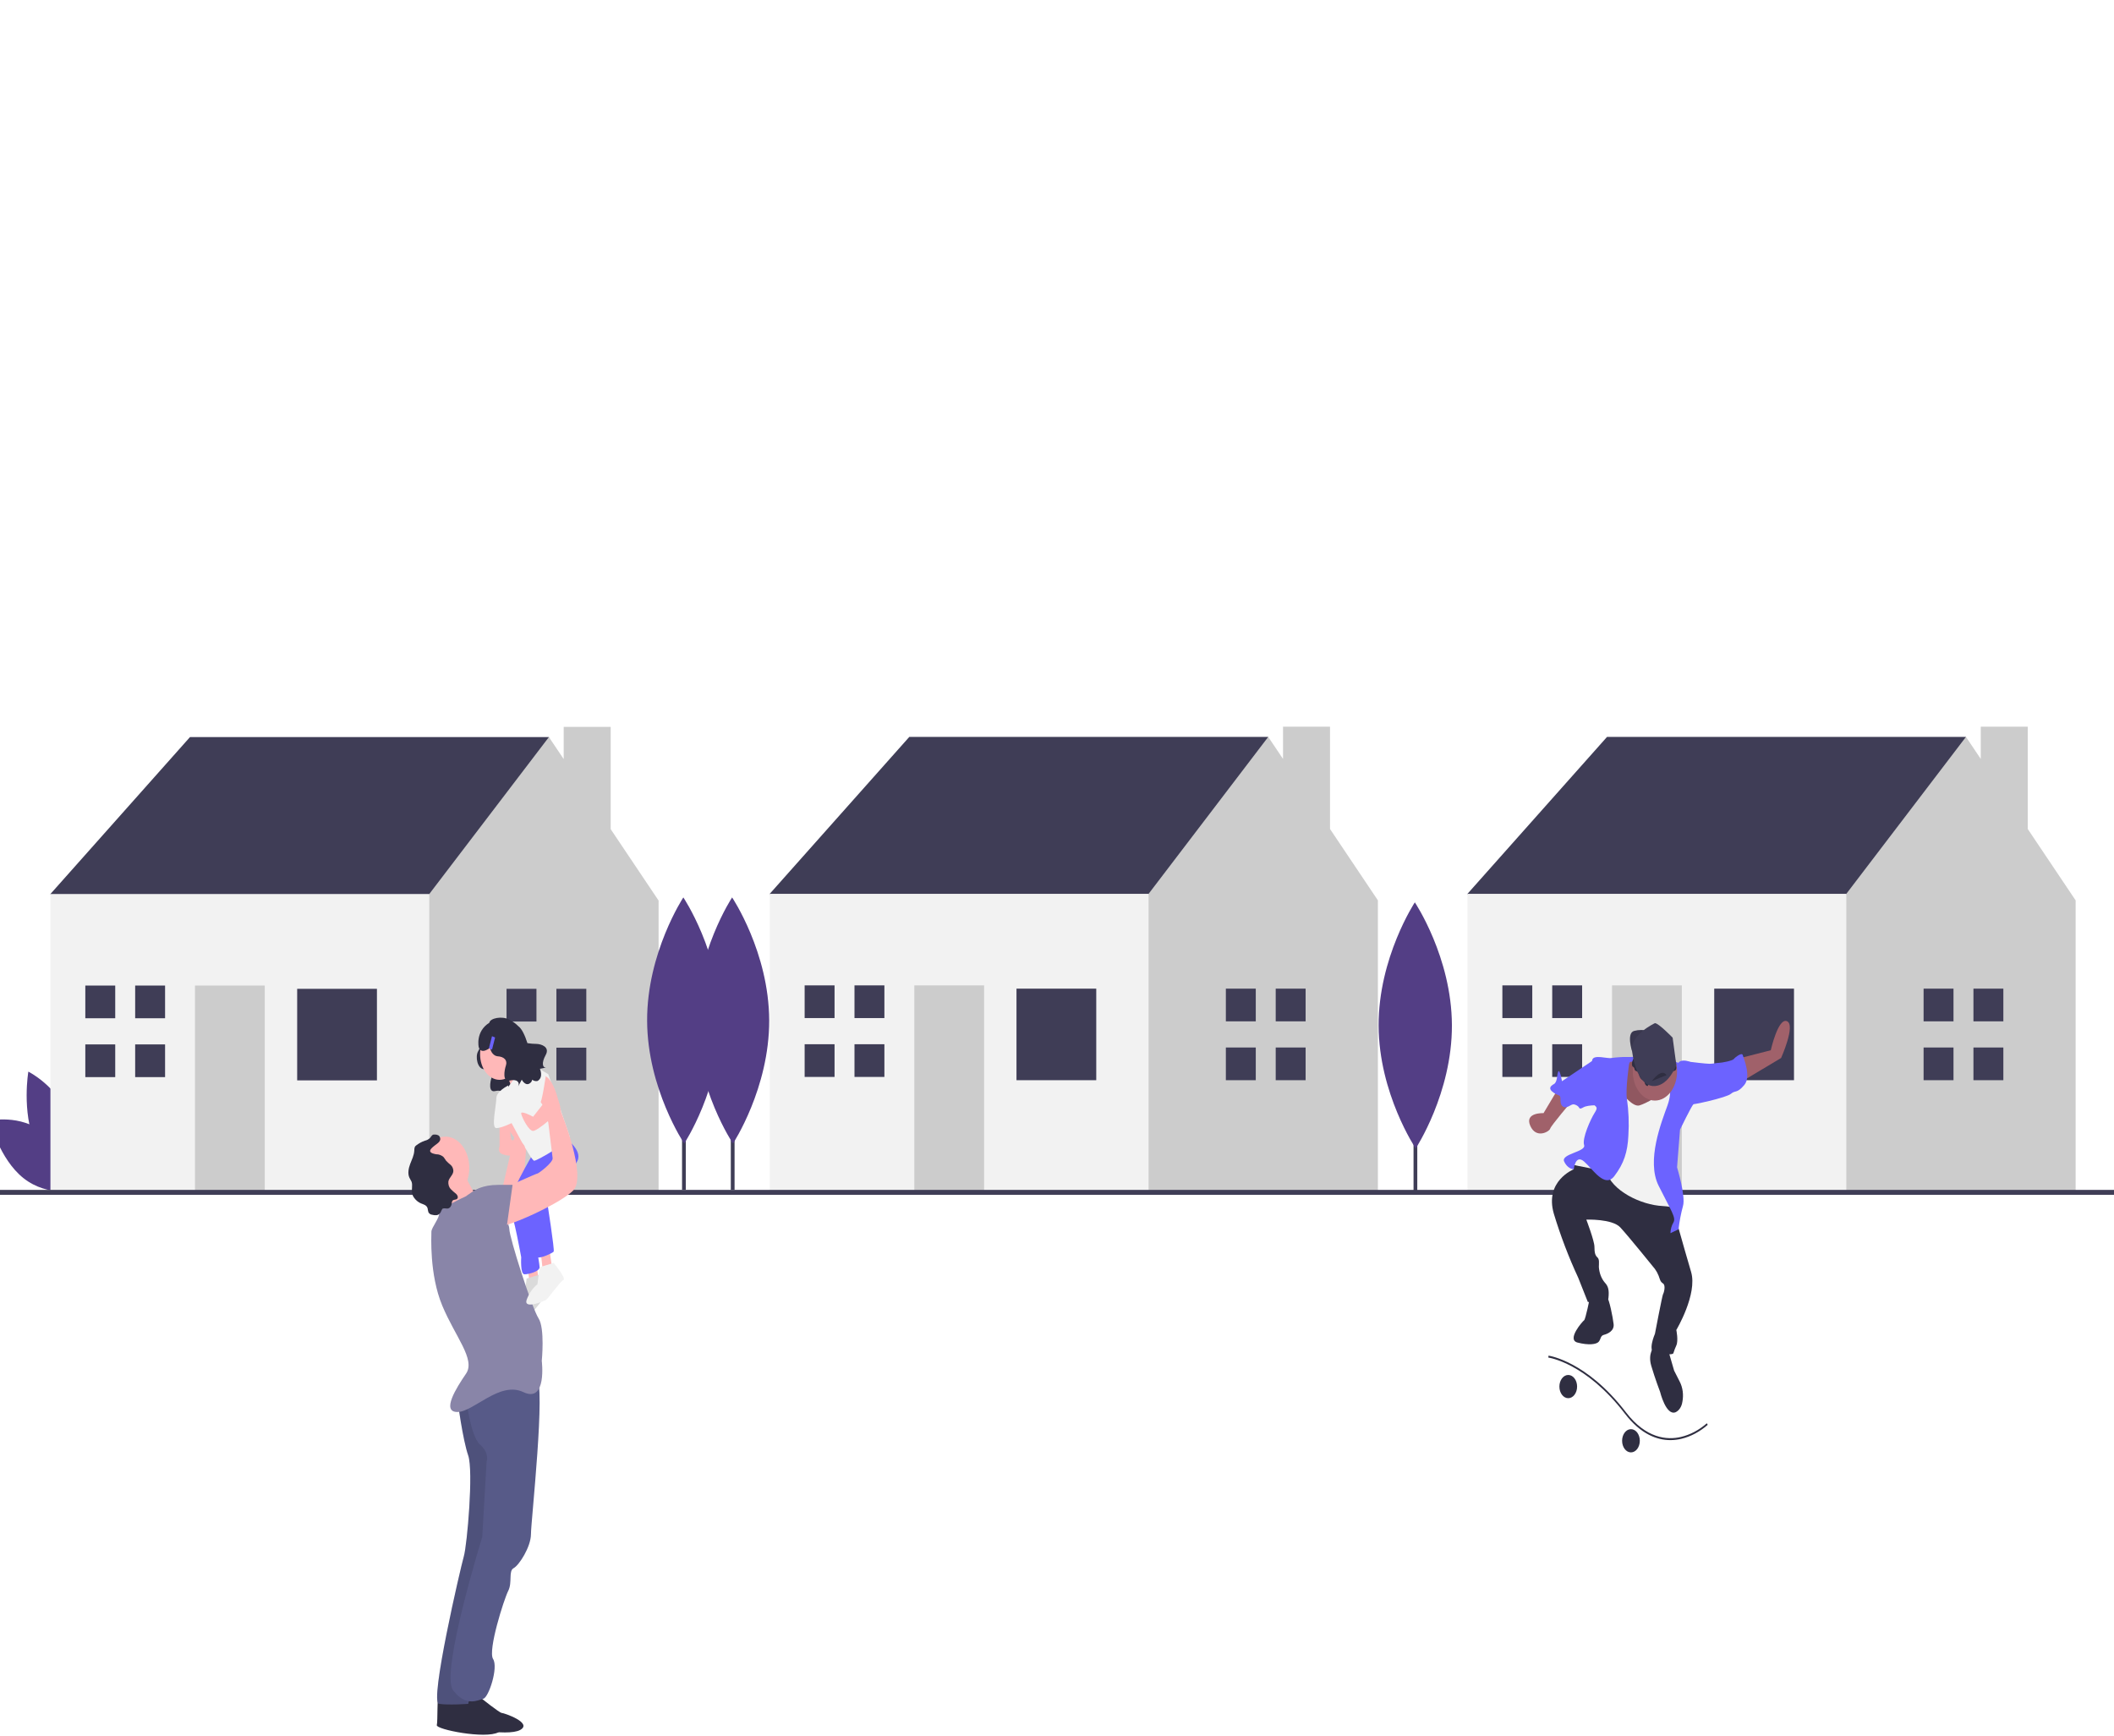 <svg width="414" height="340" viewBox="0 0 414 340" fill="none" xmlns="http://www.w3.org/2000/svg">
<g clip-path="url(#clip0_207_71)">
<path d="M6.874 223.992C9.523 230.437 15.145 233.203 15.145 233.203C15.145 233.203 16.472 225.521 13.823 219.077C11.174 212.632 5.552 209.866 5.552 209.866C5.552 209.866 4.225 217.548 6.874 223.992Z" fill="#533E85"/>
<path d="M8.694 221.872C13.477 225.646 15.319 233.144 15.319 233.144C15.319 233.144 9.407 234.521 4.624 230.747C-0.158 226.972 -2 219.475 -2 219.475C-2 219.475 3.912 218.097 8.694 221.872Z" fill="#533E85"/>
<path d="M12.804 181.485L9.875 175.081L37.209 144.346H107.498V153.31L82.116 189.168L52.829 196.853L12.804 181.485Z" fill="#3F3D56"/>
<path d="M119.597 162.383V142.346H110.395V148.664L107.498 144.346L84.068 175.081L80.163 180.204L75.282 205.817L84.068 233.991H128.975V176.362L119.597 162.383Z" fill="#CCCCCC"/>
<path d="M84.068 175.081H9.875V233.991H84.068V175.081Z" fill="#F2F2F2"/>
<path d="M73.818 193.651H58.198V211.58H73.818V193.651Z" fill="#3F3D56"/>
<path d="M51.853 193.01H38.185V233.991H51.853V193.01Z" fill="#CCCCCC"/>
<path d="M22.566 199.414V193.011H16.709V199.414H22.078H22.566Z" fill="#3F3D56"/>
<path d="M22.078 204.536H16.709V210.94H22.566V204.536H22.078Z" fill="#3F3D56"/>
<path d="M32.328 193.01H26.471V199.414H32.328V193.01Z" fill="#3F3D56"/>
<path d="M32.328 204.536H26.471V210.94H32.328V204.536Z" fill="#3F3D56"/>
<path d="M105.058 200.054V193.651H99.2V200.054H104.57H105.058Z" fill="#3F3D56"/>
<path d="M104.57 205.177H99.2V211.58H105.058V205.177H104.57Z" fill="#3F3D56"/>
<path d="M114.82 193.651H108.963V200.054H114.82V193.651Z" fill="#3F3D56"/>
<path d="M114.82 205.177H108.963V211.58H114.82V205.177Z" fill="#3F3D56"/>
<path d="M153.673 181.45L150.744 175.047L178.079 144.311H248.367V153.275L222.985 189.134L193.698 196.817L153.673 181.45Z" fill="#3F3D56"/>
<path d="M260.467 162.348V142.311H251.264V148.629L248.367 144.311L224.938 175.047L221.033 180.169L216.151 205.782L224.938 233.956H269.844V176.327L260.467 162.348Z" fill="#CCCCCC"/>
<path d="M224.938 175.046H150.744V233.956H224.938V175.046Z" fill="#F2F2F2"/>
<path d="M214.687 193.616H199.067V211.545H214.687V193.616Z" fill="#3F3D56"/>
<path d="M192.722 192.975H179.055V233.956H192.722V192.975Z" fill="#CCCCCC"/>
<path d="M163.436 199.378V192.975H157.578V199.378H162.948H163.436Z" fill="#3F3D56"/>
<path d="M162.948 204.501H157.578V210.904H163.436V204.501H162.948Z" fill="#3F3D56"/>
<path d="M173.198 192.975H167.341V199.379H173.198V192.975Z" fill="#3F3D56"/>
<path d="M173.198 204.501H167.341V210.904H173.198V204.501Z" fill="#3F3D56"/>
<path d="M245.927 200.019V193.616H240.069V200.019H245.438H245.927Z" fill="#3F3D56"/>
<path d="M245.438 205.141H240.069V211.545H245.927V205.141H245.438Z" fill="#3F3D56"/>
<path d="M255.689 193.616H249.832V200.019H255.689V193.616Z" fill="#3F3D56"/>
<path d="M255.689 205.142H249.832V211.545H255.689V205.142Z" fill="#3F3D56"/>
<path d="M290.314 181.45L287.386 175.047L314.72 144.311H385.009V153.275L359.627 189.134L330.34 196.817L290.314 181.45Z" fill="#3F3D56"/>
<path d="M397.108 162.348V142.311H387.905V148.629L385.008 144.311L361.579 175.047L357.674 180.169L352.793 205.782L361.579 233.956H406.485V176.327L397.108 162.348Z" fill="#CCCCCC"/>
<path d="M361.58 175.046H287.387V233.956H361.58V175.046Z" fill="#F2F2F2"/>
<path d="M351.33 193.616H335.71V211.545H351.33V193.616Z" fill="#3F3D56"/>
<path d="M329.364 192.975H315.697V233.956H329.364V192.975Z" fill="#CCCCCC"/>
<path d="M300.077 199.378V192.975H294.22V199.378H299.589H300.077Z" fill="#3F3D56"/>
<path d="M299.589 204.501H294.22V210.904H300.077V204.501H299.589Z" fill="#3F3D56"/>
<path d="M309.84 192.975H303.982V199.379H309.84V192.975Z" fill="#3F3D56"/>
<path d="M309.84 204.501H303.982V210.904H309.84V204.501Z" fill="#3F3D56"/>
<path d="M382.568 200.019V193.616H376.711V200.019H382.08H382.568Z" fill="#3F3D56"/>
<path d="M382.08 205.141H376.711V211.545H382.568V205.141H382.08Z" fill="#3F3D56"/>
<path d="M392.331 193.616H386.474V200.019H392.331V193.616Z" fill="#3F3D56"/>
<path d="M392.331 205.142H386.474V211.545H392.331V205.142Z" fill="#3F3D56"/>
<path d="M277.558 195.922H276.823V233.989H277.558V195.922Z" fill="#3F3D56"/>
<path d="M284.338 200.773C284.385 214.084 277.246 224.918 277.246 224.918C277.246 224.918 270.031 214.171 269.985 200.86C269.938 187.549 277.077 176.715 277.077 176.715C277.077 176.715 284.291 187.462 284.338 200.773Z" fill="#533E85"/>
<path d="M143.855 194.958H143.12V233.025H143.855V194.958Z" fill="#3F3D56"/>
<path d="M150.635 199.81C150.682 213.121 143.543 223.955 143.543 223.955C143.543 223.955 136.328 213.208 136.281 199.897C136.235 186.586 143.374 175.751 143.374 175.751C143.374 175.751 150.588 186.499 150.635 199.81Z" fill="#533E85"/>
<path d="M134.305 194.958H133.57V233.025H134.305V194.958Z" fill="#3F3D56"/>
<path d="M141.084 199.81C141.131 213.121 133.992 223.955 133.992 223.955C133.992 223.955 126.777 213.208 126.731 199.897C126.684 186.586 133.823 175.751 133.823 175.751C133.823 175.751 141.037 186.499 141.084 199.81Z" fill="#533E85"/>
<path d="M417 233.028H-0.639V233.991H417V233.028Z" fill="#3F3D56"/>
<path d="M93.917 204.193C93.917 204.193 94.293 204.759 93.648 205.853C93.004 206.948 93.524 209.323 94.749 209.383C95.974 209.444 96.568 210.117 96.272 211.003C95.977 211.89 95.622 213.996 96.956 213.676C98.29 213.355 98.712 214.052 98.475 214.587C98.239 215.123 99.07 213.523 99.07 213.523C99.07 213.523 99.814 214.975 100.726 213.959C101.638 212.942 102.001 203.724 100.141 203.568C98.281 203.411 93.917 204.193 93.917 204.193Z" fill="#2F2E41"/>
<path d="M103.346 248.029L103.769 251.921H105.677L105.041 247.473L103.346 248.029Z" fill="#FFB8B8"/>
<path d="M105.888 249.558C105.888 249.558 108.431 252.616 107.795 252.894C107.159 253.172 104.828 256.508 104.404 256.786C104.025 257.035 99.954 258.732 100.59 256.786C101.057 255.521 101.793 254.459 102.709 253.728L103.133 250.392L105.888 249.558Z" fill="#F2F2F2"/>
<path opacity="0.1" d="M105.888 249.558C105.888 249.558 108.431 252.616 107.795 252.894C107.159 253.172 104.828 256.508 104.404 256.786C104.025 257.035 99.954 258.732 100.59 256.786C101.057 255.521 101.793 254.459 102.709 253.728L103.133 250.392L105.888 249.558Z" fill="black"/>
<path d="M105.888 245.111L106.312 249.003H108.219L107.583 244.554L105.888 245.111Z" fill="#FFB8B8"/>
<path d="M97.919 234.779L100.696 222.732C100.696 222.732 96.034 217.172 99.213 215.504C102.392 213.836 103.239 222.176 103.239 222.176L102.18 236.632H97.942L97.919 234.779Z" fill="#FFB8B8"/>
<path d="M104.404 225.928C104.404 225.928 98.927 235.144 99.759 236.513C100.59 237.882 102.073 246.222 102.073 246.222C102.073 246.222 101.861 249.558 102.709 249.558C103.557 249.558 105.676 249.002 105.676 248.168C105.676 247.334 103.769 236.77 103.769 236.77L109.279 227.318L104.404 225.928Z" fill="#6C63FF"/>
<path d="M104.829 226.485L110.338 222.593C110.338 222.593 114.153 225.095 113.093 227.318C112.034 229.542 107.16 235.38 107.16 235.38C107.16 235.38 108.643 244.832 108.431 245.11C108.219 245.388 105.888 246.5 105.252 246.222C104.617 245.944 101.226 235.102 102.074 234.546C102.921 233.99 105.676 228.152 105.676 228.152L104.829 226.485Z" fill="#6C63FF"/>
<path d="M89.783 332.846C89.783 332.846 93.597 335.904 94.021 335.904C94.445 335.904 100.167 337.85 97.624 339.24C95.081 340.63 85.332 338.684 85.544 337.85C85.756 337.016 85.544 332.012 85.968 332.012C86.392 332.012 89.783 332.846 89.783 332.846Z" fill="#2F2E41"/>
<path d="M94.021 332.401C94.021 332.401 97.835 335.459 98.259 335.459C98.683 335.459 104.405 337.405 101.862 338.795C99.319 340.185 89.571 338.239 89.783 337.405C89.995 336.571 89.783 331.567 90.207 331.567C90.63 331.567 94.021 332.401 94.021 332.401Z" fill="#2F2E41"/>
<path d="M89.627 274.43C89.627 274.43 90.63 281.973 91.69 285.031C92.749 288.089 91.478 302.544 90.842 304.768C90.206 306.992 84.061 333.402 85.968 333.68C87.875 333.958 91.69 333.68 91.69 333.68L97.835 308.382L96.776 274.467L89.627 274.43Z" fill="#575A88"/>
<path opacity="0.1" d="M89.627 274.43C89.627 274.43 90.63 281.973 91.69 285.031C92.749 288.089 91.478 302.544 90.842 304.768C90.206 306.992 84.061 333.402 85.968 333.68C87.875 333.958 91.69 333.68 91.69 333.68L97.835 308.382L96.776 274.467L89.627 274.43Z" fill="black"/>
<path d="M91.266 273.744C91.266 273.744 92.114 281.25 94.021 282.918C95.928 284.586 95.293 286.254 95.293 286.254L94.445 300.988C94.445 300.988 86.18 327.676 88.723 331.012C91.266 334.347 93.597 332.957 94.657 332.679C95.716 332.401 97.624 326.564 96.564 324.896C95.505 323.228 98.683 313.22 99.531 311.552C100.379 309.884 99.531 307.66 100.591 307.104C101.65 306.548 103.981 302.934 103.981 300.432C103.981 297.93 106.948 271.242 105.041 269.574C103.134 267.906 90.908 273.017 90.908 273.017L91.266 273.744Z" fill="#575A88"/>
<path d="M87.239 234.824C89.814 234.824 91.901 232.086 91.901 228.708C91.901 225.331 89.814 222.593 87.239 222.593C84.665 222.593 82.577 225.331 82.577 228.708C82.577 232.086 84.665 234.824 87.239 234.824Z" fill="#FFB8B8"/>
<path d="M97.835 211.473C99.942 211.473 101.649 209.232 101.649 206.469C101.649 203.705 99.942 201.465 97.835 201.465C95.728 201.465 94.02 203.705 94.02 206.469C94.02 209.232 95.728 211.473 97.835 211.473Z" fill="#FFB8B8"/>
<path d="M90.418 228.708C90.418 228.708 92.962 234.824 94.233 234.824C95.504 234.824 89.147 241.218 89.147 241.218C89.147 241.218 87.028 233.156 86.604 232.878C86.18 232.6 90.418 228.708 90.418 228.708Z" fill="#FFB8B8"/>
<path d="M91.266 234.269C91.266 234.269 85.756 236.771 85.968 237.605C86.18 238.439 84.484 240.385 84.484 241.218C84.484 242.052 84.061 249.558 86.604 255.674C89.147 261.79 93.173 266.238 91.266 269.018C89.359 271.798 86.392 276.524 89.57 276.524C92.749 276.524 97.835 270.408 102.497 272.632C107.159 274.856 106.1 266.516 106.1 266.516C106.1 266.516 106.736 260.122 105.464 258.176C104.193 256.23 99.742 242.33 99.742 240.662C99.742 238.994 95.504 232.601 94.445 232.601C93.385 232.601 91.266 234.269 91.266 234.269Z" fill="#8985A8"/>
<path d="M98.894 209.527C98.894 209.527 100.62 213.831 100.711 214.598C100.802 215.365 103.769 209.527 103.769 209.527L100.378 206.469L98.894 209.527Z" fill="#FFB8B8"/>
<path d="M99.531 212.863L103.133 207.859L107.371 210.361C107.371 210.361 111.324 221.759 111.573 222.593C111.822 223.427 105.252 227.318 104.616 227.318C103.981 227.318 99.531 218.701 99.531 218.701C99.531 218.701 98.471 214.531 99.531 212.863Z" fill="#F2F2F2"/>
<path d="M97.835 219.534V224.539H100.378L99.542 219.534H97.835Z" fill="#FFB8B8"/>
<path d="M99.286 223.288C98.965 223.282 98.65 223.405 98.383 223.64C98.117 223.875 97.911 224.211 97.794 224.604C97.628 225.192 97.684 225.809 98.471 226.067C100.167 226.623 100.378 226.067 100.378 226.067C100.378 226.067 103.321 225.511 102.698 224.4C102.074 223.288 100.378 223.288 100.378 223.288H99.286Z" fill="#FFB8B8"/>
<path d="M108.431 247.334C108.431 247.334 110.974 250.392 110.338 250.67C109.702 250.948 107.371 254.284 106.947 254.562C106.568 254.811 102.497 256.508 103.133 254.562C103.6 253.297 104.336 252.235 105.252 251.504L105.676 248.168L108.431 247.334Z" fill="#F2F2F2"/>
<path d="M85.578 224.001C85.87 223.776 86.215 223.497 86.223 223.054C86.215 222.891 86.172 222.735 86.097 222.604C86.023 222.473 85.921 222.374 85.804 222.318C85.569 222.211 85.32 222.167 85.072 222.188C84.976 222.182 84.881 222.194 84.788 222.225C84.547 222.323 84.408 222.644 84.218 222.862C83.917 223.139 83.57 223.321 83.207 223.393C82.612 223.596 82.041 223.906 81.511 224.315C81.407 224.384 81.315 224.483 81.243 224.604C81.16 224.828 81.123 225.076 81.135 225.324C81.088 226.267 80.656 227.088 80.335 227.934C80.013 228.78 79.802 229.833 80.179 230.638C80.329 230.889 80.469 231.149 80.598 231.419C80.866 232.15 80.532 233.051 80.725 233.822C80.812 234.126 80.951 234.399 81.131 234.621C81.503 235.112 81.962 235.476 82.466 235.681C82.948 235.876 83.545 236.005 83.734 236.618C83.776 236.896 83.835 237.168 83.912 237.432C83.999 237.566 84.105 237.676 84.225 237.755C84.344 237.834 84.475 237.88 84.609 237.89C84.904 237.979 85.209 238.008 85.511 237.976C85.662 237.958 85.809 237.901 85.943 237.807C86.076 237.713 86.194 237.585 86.289 237.429C86.374 237.21 86.48 237.005 86.604 236.82C86.911 236.483 87.377 236.749 87.771 236.66C87.931 236.62 88.078 236.522 88.197 236.376C88.315 236.23 88.4 236.043 88.44 235.836C88.451 235.616 88.497 235.402 88.576 235.207C88.82 234.796 89.464 235.086 89.626 234.61C89.731 234.3 89.511 233.973 89.299 233.781C88.935 233.502 88.586 233.192 88.255 232.852C88.09 232.678 87.962 232.452 87.885 232.194C87.807 231.937 87.782 231.657 87.811 231.383C87.957 230.577 88.76 230.133 88.786 229.305C88.775 229.068 88.72 228.838 88.627 228.634C88.534 228.43 88.405 228.258 88.251 228.133C87.942 227.887 87.645 227.614 87.363 227.317C87.173 227.076 87.03 226.773 86.823 226.557C86.415 226.223 85.944 226.048 85.463 226.053C85.208 226.019 84.19 225.864 84.23 225.355C84.263 224.931 85.319 224.2 85.578 224.001Z" fill="#2F2E41"/>
<path d="M99.531 212.585C99.531 212.585 97.199 213.697 97.199 215.087C97.199 216.477 96.14 220.925 97.199 220.925C98.259 220.925 100.378 219.858 100.378 219.858L99.531 212.585Z" fill="#F2F2F2"/>
<path d="M98.895 232.6C98.895 232.6 105.041 229.82 105.253 229.82C105.465 229.82 108.432 227.596 108.22 226.763L107.372 219.813C107.372 219.813 103.981 210.639 106.312 210.639C108.643 210.639 109.915 217.867 109.915 217.867C109.915 217.867 115.001 230.376 112.246 233.156C109.491 235.936 98.048 240.94 97.412 240.106C96.776 239.272 98.895 232.6 98.895 232.6Z" fill="#FFB8B8"/>
<path d="M104.828 214.531L106.258 216.339L104.404 218.701C104.404 218.701 101.861 217.311 102.073 218.145C102.285 218.979 103.556 221.481 104.404 221.481C105.252 221.481 109.663 217.867 109.683 216.755C109.702 215.643 106.947 211.751 106.311 211.473C105.676 211.195 104.828 214.531 104.828 214.531Z" fill="#FFB8B8"/>
<path d="M102.139 212.593C102.139 212.593 105.252 216.199 105.676 216.199C106.1 216.199 106.871 210.781 106.871 210.781C106.871 210.781 104.359 208.634 103.428 209.219C102.497 209.805 102.139 212.593 102.139 212.593Z" fill="#F2F2F2"/>
<path d="M91.266 235.936C91.266 235.936 91.266 232.044 97.623 232.044H100.378L99.106 241.218L94.868 242.886L91.266 235.936Z" fill="#8985A8"/>
<path d="M105.153 204.441C104.53 204.437 103.908 204.386 103.289 204.29C102.803 202.749 102.184 201.457 101.515 200.975C100.974 200.431 100.373 199.998 99.732 199.692C98.32 198.905 95.97 199.395 95.832 200.29C93.054 202.032 93.756 205.09 93.756 205.09C94.188 206.288 95.156 205.757 95.978 205.215C96.054 205.648 96.231 206.038 96.485 206.332C96.739 206.626 97.056 206.809 97.393 206.854C98.75 206.921 99.408 207.667 99.081 208.649C98.753 209.631 98.36 211.964 99.838 211.609C101.316 211.255 101.783 212.026 101.521 212.62C101.259 213.213 102.18 211.44 102.18 211.44C102.18 211.44 103.003 213.049 104.014 211.923C104.116 211.794 104.189 211.63 104.224 211.45C104.542 211.695 104.916 211.781 105.278 211.692C106.489 210.981 105.737 209.313 105.737 209.313C105.737 209.313 107.353 208.987 106.832 209.041C106.311 209.095 105.982 208.21 106.863 206.614C107.744 205.018 105.97 204.477 105.153 204.441Z" fill="#2F2E41"/>
<path d="M96.955 203.189L96.352 202.926L95.749 205.3L96.353 205.563L96.955 203.189Z" fill="#6C63FF"/>
<path d="M340.859 207.195L346.783 205.679C346.783 205.679 348.228 199.234 349.962 199.993C351.696 200.751 348.806 207.195 348.806 207.195L340.57 212.124L340.859 207.195Z" fill="#A0616A"/>
<path d="M304.881 213.64L302.281 217.999C302.281 217.999 298.524 217.81 299.68 220.464C300.836 223.117 303.437 221.601 303.581 221.032C303.726 220.464 307.916 215.535 307.916 215.535L304.881 213.64Z" fill="#A0616A"/>
<path d="M315.501 208.617L317.668 207.101C317.668 207.101 326.916 206.153 330.383 209.186C333.851 212.218 315.79 212.597 315.79 212.597L315.501 208.617Z" fill="#6C63FF"/>
<path d="M319.619 205.868C319.619 205.868 318.463 202.267 320.052 201.888C320.959 201.655 321.891 201.655 322.798 201.888L321.064 203.783L319.619 205.868Z" fill="#3F3D56"/>
<path opacity="0.1" d="M319.619 205.868C319.619 205.868 318.463 202.267 320.052 201.888C320.959 201.655 321.891 201.655 322.798 201.888L321.064 203.783L319.619 205.868Z" fill="black"/>
<path d="M311.672 227.666L307.482 227.287L308.204 228.993C308.204 228.993 302.425 231.268 304.303 237.712C305.622 242.05 307.217 246.235 309.071 250.222L310.95 254.961C310.95 254.961 314.851 255.719 314.995 254.203C315.14 252.686 314.995 251.928 314.273 251.17C313.61 250.386 313.197 249.303 313.117 248.137C313.117 247.379 313.262 246.621 312.828 246.242C312.395 245.863 312.25 245.294 312.25 244.157C312.25 243.019 310.661 238.849 310.661 238.849C310.661 238.849 315.718 238.66 317.307 240.366C318.897 242.072 324.098 248.516 324.098 248.516C324.386 248.911 324.629 249.358 324.821 249.843C325.11 250.601 325.11 250.98 325.688 251.359C326.266 251.738 325.832 253.255 325.688 253.444C325.543 253.634 324.098 261.216 324.098 261.216C324.098 261.216 322.509 264.817 324.243 265.007C325.977 265.196 327.566 265.386 327.71 265.007C327.871 264.481 328.064 263.974 328.288 263.49C328.722 262.543 328.288 260.458 328.288 260.458C328.288 260.458 332.479 253.444 331.178 249.085C329.878 244.725 327.132 234.869 327.132 234.869L322.942 232.594L315.284 228.993L311.672 227.666Z" fill="#2F2E41"/>
<path d="M311.383 254.013C311.383 254.013 310.516 258.373 310.227 258.562C309.938 258.752 306.759 262.353 308.927 262.922C311.094 263.49 312.683 263.301 313.117 262.732C313.55 262.163 313.406 261.595 314.128 261.405C314.851 261.216 316.151 260.647 316.007 259.32C315.862 257.993 315.14 254.392 314.706 254.013C314.273 253.634 311.383 254.013 311.383 254.013Z" fill="#2F2E41"/>
<path d="M323.954 263.68C323.954 263.68 322.653 265.007 323.376 267.471C324.098 269.935 325.11 272.588 325.11 272.588C325.11 272.588 326.266 277.327 328.144 276.569C328.482 276.412 328.782 276.141 329.016 275.783C329.249 275.426 329.406 274.995 329.473 274.532C329.605 273.861 329.627 273.16 329.537 272.476C329.446 271.793 329.245 271.142 328.948 270.569L327.855 268.418L326.699 264.438L323.954 263.68Z" fill="#2F2E41"/>
<path d="M320.342 207.954C320.342 207.954 318.608 207.764 318.319 208.333C318.03 208.901 316.73 216.483 318.319 217.241C319.908 218 324.677 219.326 325.399 218.379C326.121 217.431 326.41 209.091 326.41 209.091L320.342 207.954Z" fill="#A0616A"/>
<path opacity="0.1" d="M320.342 207.954C320.342 207.954 318.608 207.764 318.319 208.333C318.03 208.901 316.73 216.483 318.319 217.241C319.908 218 324.677 219.326 325.399 218.379C326.121 217.431 326.41 209.091 326.41 209.091L320.342 207.954Z" fill="black"/>
<path d="M317.74 214.209C317.74 214.209 319.763 216.862 321.064 216.483C322.364 216.104 325.398 214.398 325.687 213.64C325.976 212.882 329.589 212.692 329.589 212.692L325.687 226.908L328.433 238.849C328.433 238.849 330.022 236.385 325.687 236.196C321.353 236.006 315.573 233.163 314.562 229.372C314.562 229.372 308.204 228.235 307.915 228.045C307.626 227.856 308.638 226.719 308.638 226.719L312.828 225.202L315.862 220.084L317.74 214.209Z" fill="#F2F2F2"/>
<path d="M319.042 208.333C319.042 208.333 319.764 207.006 319.042 207.006C317.884 206.974 316.726 207.038 315.574 207.195C314.851 207.385 312.106 206.437 311.817 207.575C311.528 208.712 311.528 215.725 312.106 216.294C312.684 216.862 312.973 216.862 312.251 218C311.528 219.137 309.794 222.928 310.228 224.255C310.661 225.581 305.604 225.96 306.327 227.477C306.523 227.91 306.796 228.274 307.123 228.539C307.451 228.803 307.822 228.959 308.205 228.993C308.205 228.993 308.494 225.96 310.228 227.477C311.962 228.993 314.274 232.784 316.152 230.32C318.03 227.856 318.753 225.581 318.897 222.359C319.048 219.952 318.951 217.529 318.608 215.156C318.319 213.261 319.042 208.333 319.042 208.333Z" fill="#6C63FF"/>
<path d="M326.555 211.934C326.555 211.934 327.711 213.261 326.555 216.483C325.399 219.705 322.364 227.287 324.821 232.215C327.277 237.144 328.288 238.47 327.711 239.418C327.359 240.019 327.157 240.747 327.133 241.503L328.722 240.745C328.896 239.195 329.187 237.671 329.589 236.196C330.167 234.3 328.433 228.614 328.433 228.614L329.011 221.222C329.011 221.222 331.323 216.483 331.612 216.294C331.901 216.104 331.034 207.954 331.034 207.954C331.034 207.954 329.589 207.385 328.866 207.954C328.144 208.522 326.555 211.934 326.555 211.934Z" fill="#6C63FF"/>
<path d="M312.684 207.764H311.817L305.893 211.744C305.893 211.744 305.459 209.28 305.17 209.849C304.881 210.418 305.026 211.934 304.303 212.313C303.581 212.692 303.147 213.261 304.303 214.019C305.459 214.777 305.604 214.208 305.604 215.535C305.604 216.862 306.471 217.052 307.193 216.673C307.916 216.293 308.06 216.104 308.783 216.483C309.505 216.862 309.072 217.431 310.083 216.862C311.094 216.293 313.695 216.483 313.695 216.483L312.684 207.764Z" fill="#6C63FF"/>
<path d="M330.022 208.333L331.034 207.954C331.034 207.954 334.068 208.333 334.791 208.333C335.513 208.333 336.235 208.143 336.669 208.143C337.102 208.143 339.27 207.764 339.559 207.385C339.848 207.006 341.148 206.058 341.293 206.627C341.437 207.195 343.026 210.797 341.582 212.503C340.137 214.209 339.848 213.45 338.981 214.209C338.114 214.967 331.178 216.483 331.034 216.294C330.889 216.104 330.022 208.333 330.022 208.333Z" fill="#6C63FF"/>
<path d="M324.098 215.535C326.492 215.535 328.433 212.989 328.433 209.849C328.433 206.708 326.492 204.163 324.098 204.163C321.704 204.163 319.764 206.708 319.764 209.849C319.764 212.989 321.704 215.535 324.098 215.535Z" fill="#A0616A"/>
<path d="M320.908 210.078C320.958 210.202 320.988 210.337 320.998 210.476C321.056 210.798 321.194 211.086 321.391 211.294C321.588 211.502 321.832 211.618 322.084 211.624C322.064 211.746 322.063 211.872 322.082 211.994C322.101 212.117 322.139 212.233 322.195 212.334C322.25 212.436 322.322 212.521 322.404 212.584C322.486 212.647 322.577 212.687 322.672 212.701C322.965 212.208 323.184 211.647 323.316 211.047C323.349 210.811 323.423 210.589 323.534 210.398C323.707 210.207 323.925 210.1 324.151 210.094C325.304 209.899 326.465 209.785 327.627 209.754C327.786 209.769 327.944 209.726 328.085 209.631C328.411 209.355 328.302 208.689 328.096 208.257C327.689 207.412 327.071 206.78 326.348 206.468C325.821 206.282 325.282 206.165 324.738 206.118C324.017 205.967 323.291 205.868 322.562 205.821C321.827 205.777 321.1 206.032 320.481 206.551C320.046 206.953 319.333 208.079 319.682 208.789C319.738 208.903 319.914 208.959 319.989 209.075C320.091 209.233 320.092 209.471 320.208 209.614C320.402 209.853 320.753 209.777 320.908 210.078Z" fill="#2F2E41"/>
<path d="M324.098 200.372C324.098 200.372 319.185 202.646 319.619 205.869C320.052 209.091 321.353 212.882 324.098 212.692C326.843 212.503 328.288 208.583 328.288 208.583L327.566 203.215C327.566 203.215 324.82 200.372 324.098 200.372Z" fill="#3F3D56"/>
<path d="M323.479 211.746C323.479 211.746 325.41 208.997 326.382 210.591C326.382 210.591 326.338 210.512 323.479 211.746Z" fill="#2F2E41"/>
<path d="M327.125 282.031C324.535 282.031 321.331 280.905 318.208 276.837C310.563 266.876 303.3 265.877 303.228 265.868L303.254 265.491C303.328 265.5 310.694 266.512 318.412 276.567C322.377 281.734 326.471 282.051 329.206 281.406C331.013 280.976 332.734 280.066 334.263 278.732L334.434 279.038C332.872 280.402 331.114 281.334 329.268 281.776C328.561 281.945 327.844 282.03 327.125 282.031V282.031Z" fill="#2F2E41"/>
<path d="M307.121 273.821C308.078 273.821 308.854 272.802 308.854 271.546C308.854 270.29 308.078 269.271 307.121 269.271C306.163 269.271 305.387 270.29 305.387 271.546C305.387 272.802 306.163 273.821 307.121 273.821Z" fill="#2F2E41"/>
<path d="M319.403 284.435C320.36 284.435 321.137 283.417 321.137 282.161C321.137 280.904 320.36 279.886 319.403 279.886C318.445 279.886 317.669 280.904 317.669 282.161C317.669 283.417 318.445 284.435 319.403 284.435Z" fill="#2F2E41"/>
</g>
<defs>
<clipPath id="clip0_207_71">
<rect width="419" height="340" fill="white" transform="translate(-2)"/>
</clipPath>
</defs>
</svg>
